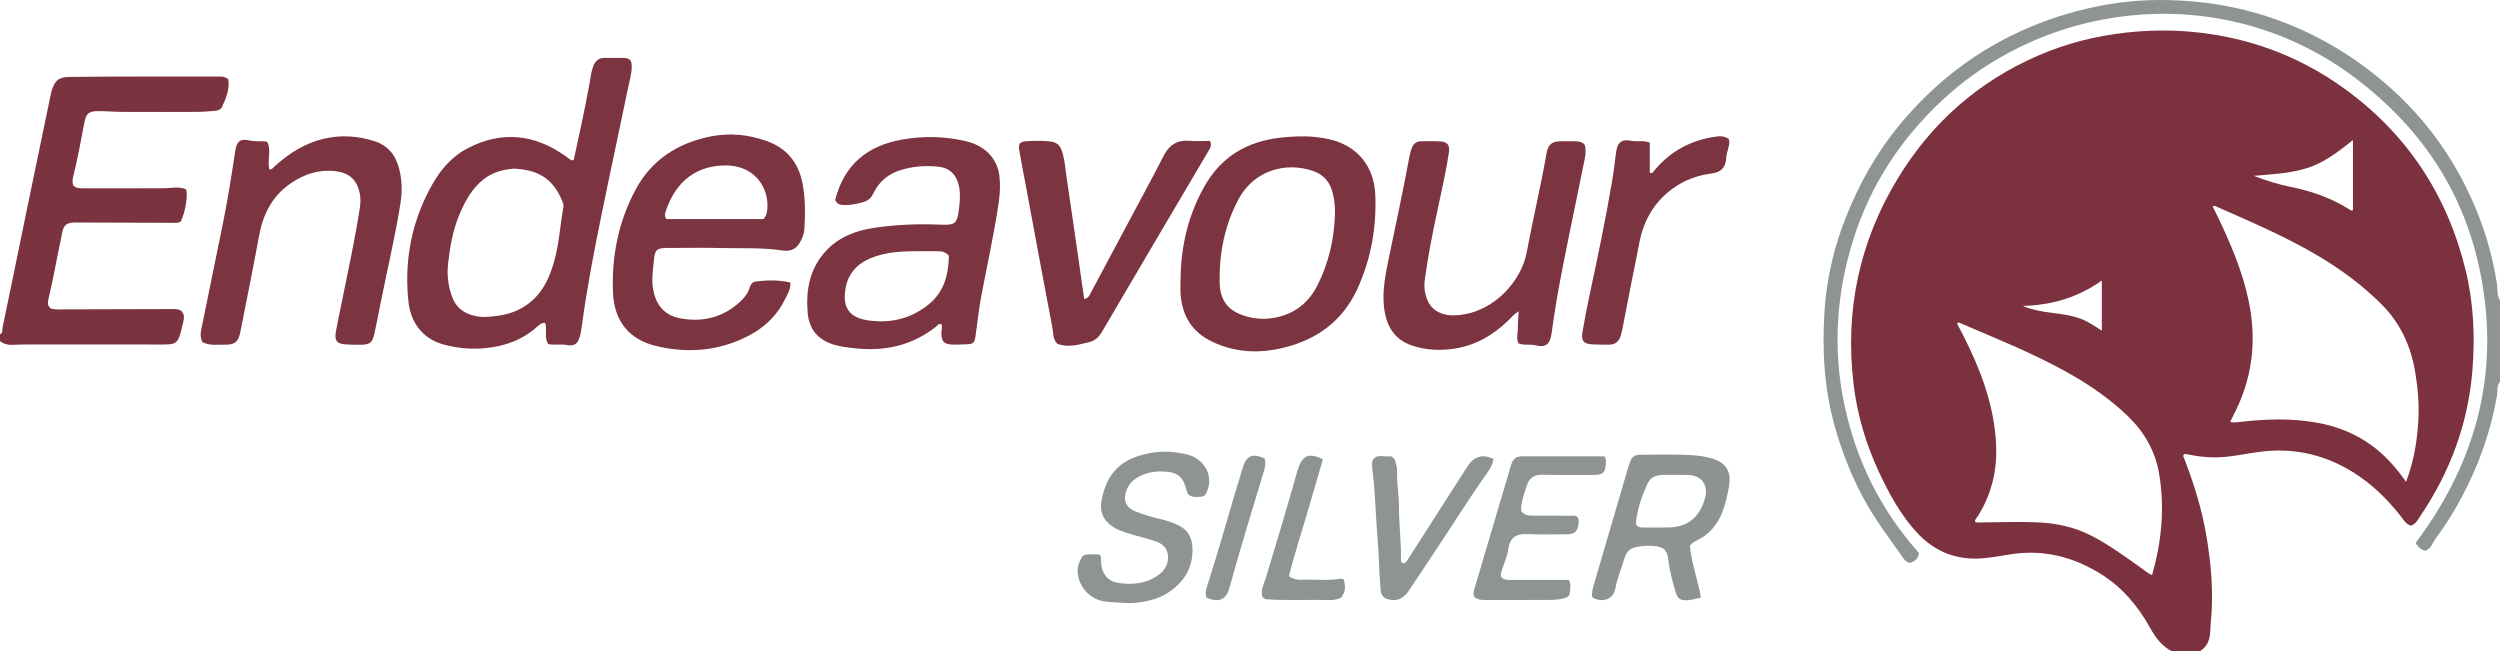 <?xml version="1.0" encoding="iso-8859-1"?>
<!-- Generator: Adobe Illustrator 27.0.0, SVG Export Plug-In . SVG Version: 6.00 Build 0)  -->
<svg version="1.1" id="Layer_1" xmlns="http://www.w3.org/2000/svg" xmlns:xlink="http://www.w3.org/1999/xlink" x="0px" y="0px"
	 viewBox="0 0 1476 384.378" style="enable-background:new 0 0 1476 384.378;" xml:space="preserve">
<g>
	<path style="fill:#7C313E;" d="M1282,384.378c-5.79-3.07-9.434-8.034-12.548-13.639c-7.221-12.995-16.612-24.148-29.372-32.018
		c-15.742-9.71-32.713-14.243-51.373-11.688c-6.244,0.855-12.404,2.189-18.741,2.631c-15.136,1.056-27.723-4.003-37.951-14.955
		c-9.876-10.574-16.681-23.186-22.734-36.165c-7.698-16.505-12.815-33.878-14.958-51.95c-5.128-43.231,3.417-83.713,25.973-120.982
		c19.958-32.976,47.615-57.441,83.066-72.813c16.546-7.174,33.845-11.572,51.813-13.55c12.64-1.391,25.301-1.643,37.889-0.552
		c33.311,2.887,63.809,13.934,90.957,33.54c37.089,26.785,60.75,62.737,71.644,107.079c4.806,19.562,5.678,39.536,4.04,59.499
		c-2.55,31.083-13.009,59.532-30.452,85.383c-1.539,2.281-2.683,5.06-5.795,6.125c-2.951-0.759-4.354-3.367-6.052-5.541
		c-7.956-10.184-17.084-19.081-28.094-25.945c-16.064-10.016-33.534-14.292-52.377-12.403c-7.263,0.728-14.414,2.358-21.693,3.16
		c-7.703,0.849-15.244,0.409-22.774-1.197c-0.953-0.203-1.938-0.264-2.87-0.386c-1.206,1.19-0.226,2.183,0.162,3.197
		c5.516,14.44,10.132,29.148,12.766,44.406c3.008,17.425,4.51,34.946,2.678,52.628c-0.137,1.324-0.204,2.658-0.238,3.989
		c-0.124,4.971-1.486,9.321-5.966,12.147C1293.333,384.378,1287.667,384.378,1282,384.378z M1420.526,284.482
		c4.667-12.185,6.596-24.269,7.271-36.589c0.52-9.502-0.318-18.954-1.877-28.3c-2.548-15.273-8.74-28.805-19.842-39.92
		c-11.127-11.14-23.664-20.392-37.147-28.431c-19.446-11.594-40.253-20.377-60.896-29.5c-0.466-0.206-0.906-0.372-1.668,0.153
		c1.031,2.092,2.107,4.234,3.146,6.394c7.57,15.727,14.332,31.739,18.001,48.916c4.738,22.181,2.778,43.587-7.014,64.155
		c-1.203,2.526-2.475,5.019-3.781,7.661c0.754,0.178,1.216,0.383,1.674,0.375c1.164-0.02,2.332-0.083,3.487-0.22
		c15.243-1.807,30.485-2.364,45.686,0.301c11.761,2.062,22.679,6.262,32.409,13.316
		C1408.006,268.617,1414.547,275.875,1420.526,284.482z M1156.286,190.314c-0.276,0.249-0.552,0.498-0.828,0.747
		c1.135,2.178,2.287,4.348,3.404,6.536c9.87,19.342,17.644,39.289,19.431,61.262c1.338,16.454-1.671,31.687-10.468,45.713
		c-0.683,1.09-1.872,1.943-1.765,3.468c1.217,0.806,2.558,0.403,3.835,0.39c10.82-0.11,21.639-0.448,32.462-0.06
		c11.429,0.41,22.354,2.732,32.599,8.022c10.533,5.438,20.018,12.455,29.644,19.271c1.871,1.324,3.591,2.887,5.987,3.901
		c5.645-19.833,7.558-39.706,4.157-59.847c-2.252-13.336-8.762-24.696-18.47-34.044c-9.742-9.381-20.75-17.141-32.44-23.928
		c-17.124-9.942-35.302-17.668-53.465-25.425C1165.675,194.316,1160.98,192.316,1156.286,190.314z M1330.576,103.809
		c7.159,2.732,14.41,5.055,21.846,6.543c12.488,2.498,24.267,6.645,35.024,13.529c0.6,0.384,1.159,0.593,1.74,0.176
		c0-13.555,0-27.068,0-41.354c-8.768,6.901-16.986,13.401-27.127,16.55C1351.83,102.43,1341.2,102.94,1330.576,103.809z
		 M1194.238,180.604c4.88,2.13,9.895,3.085,14.981,3.78c6.575,0.898,13.189,1.503,19.491,3.909
		c4.352,1.662,8.092,4.342,12.203,6.899c0-9.808,0-19.253,0-29.546C1226.639,175.746,1211.097,180.209,1194.238,180.604z"/>
	<path style="fill:#7C3340;" d="M0,197.378c1.867-0.745,1.222-2.609,1.49-3.886c4.934-23.551,9.713-47.135,14.57-70.703
		c4.59-22.27,9.233-44.529,13.856-66.792c0.168-0.81,0.33-1.626,0.575-2.414c1.942-6.246,4.199-8.098,10.792-8.178
		c13.488-0.163,26.978-0.186,40.468-0.214c15.319-0.032,30.638-0.022,45.957,0.008c2.283,0.004,4.69-0.389,7.073,1.623
		c0.927,5.746-1.246,11.09-3.715,16.321c-0.75,1.59-2.447,2.169-4.198,2.288c-3.31,0.224-6.62,0.61-9.932,0.625
		c-14.826,0.068-29.652,0.071-44.477,0.006c-4.814-0.021-9.628-0.461-14.441-0.454c-5.744,0.008-7.152,1.305-8.265,7.082
		c-2.043,10.596-3.9,21.23-6.559,31.7c-0.407,1.602-0.531,3.293,0.053,5c1.435,1.611,3.384,1.798,5.422,1.797
		c16.159-0.009,32.318,0.064,48.475-0.052c4.273-0.031,8.578-1.282,12.697,0.711c1.275,3.364-0.455,13.649-3.183,19.021
		c-1.509,0.892-3.204,0.698-4.852,0.693c-18.314-0.049-36.628-0.118-54.942-0.18c-1.166-0.004-2.337-0.065-3.497,0.014
		c-4,0.272-5.662,1.49-6.538,5.525c-1.726,7.947-3.198,15.95-4.823,23.919c-1.093,5.362-2.159,10.734-3.458,16.047
		c-0.542,2.219-0.324,3.915,1.636,5.322c3.037,0.772,6.217,0.448,9.367,0.443c20.653-0.032,41.305-0.103,61.958-0.18
		c2.182-0.008,4.357-0.115,6.071,1.599c1.89,2.695,0.696,5.564,0.088,8.181c-2.631,11.323-3.116,11.185-13.832,11.153
		c-25.654-0.078-51.308-0.031-76.961-0.017c-2.996,0.002-5.997,0.033-8.987,0.205c-2.917,0.168-5.569-0.376-7.89-2.218
		C0,200.045,0,198.711,0,197.378z"/>
	<path style="fill:#8E9494;" d="M1476,225.378c-2.03,2.321-1.283,5.364-1.737,7.987c-3.706,21.42-10.857,41.576-21.149,60.676
		c-4.416,8.196-9.278,16.111-14.868,23.553c-1.87,2.49-2.606,5.869-6.028,7.563c-2.618-0.259-4.446-2.02-6.063-4.579
		c36.95-49.144,50.763-103.84,37.2-164.315c-10.177-45.376-35.196-81.587-71.986-109.618
		c-76.227-58.078-180.024-47.592-244.529,12.429c-24.679,22.963-42.616,50.359-52.714,82.558
		c-10.043,32.023-12.138,64.651-5.134,97.608c6.991,32.899,21.547,62.079,43.948,87.207c-0.326,3.402-2.36,5.06-5.387,5.847
		c-1.841-0.165-2.951-1.479-3.89-2.824c-7.875-11.282-16.273-22.176-22.923-34.326c-7.607-13.898-13.328-28.468-17.572-43.652
		c-6.285-22.483-7.476-45.528-5.916-68.622c1.308-19.371,5.898-38.198,13.223-56.254c7.848-19.344,18.059-37.354,31.445-53.41
		c20.987-25.172,46.358-44.51,76.698-57.277c14.723-6.195,29.941-10.551,45.599-13.286c15.947-2.785,32.141-3.225,48.216-1.982
		c27.515,2.126,53.648,9.644,78.075,22.646c14.706,7.828,28.214,17.339,40.683,28.471c19.622,17.517,34.956,38.163,46.242,61.799
		c8.233,17.243,13.938,35.324,16.812,54.306c0.474,3.131-0.257,6.618,1.753,9.498C1476,193.378,1476,209.378,1476,225.378z"/>
	<path style="fill:#7C3440;" d="M323.646,203.097c-2.646-4.173-0.314-8.634-1.829-12.502c-2.11-0.128-3.308,1.064-4.531,2.165
		c-8.736,7.87-19.148,11.694-30.709,12.781c-8.343,0.784-16.562,0.073-24.633-2.126c-12.705-3.461-19.509-13.294-20.791-25.288
		c-2.308-21.573,0.932-42.397,10.323-62.061c5.603-11.731,12.764-22.375,24.699-28.56c20.104-10.419,39.377-8.347,57.678,4.659
		c1.077,0.765,2.107,1.603,3.228,2.296c0.373,0.23,0.961,0.11,1.623,0.165c3.297-15.091,6.593-30.146,9.35-45.314
		c0.622-3.423,0.935-6.927,2.176-10.199c1.233-3.248,3.481-5.122,7.222-4.959c3.487,0.152,6.987-0.03,10.479,0.053
		c3.857,0.091,5.09,1.347,5.047,5.19c-0.048,4.353-1.353,8.528-2.218,12.739c-5.039,24.541-10.396,49.016-15.396,73.565
		c-4.373,21.465-8.599,42.964-11.552,64.687c-0.379,2.789-0.762,5.604-1.483,8.316c-1.146,4.309-3.359,5.823-7.679,4.988
		C331.03,202.989,327.355,203.981,323.646,203.097z M303.479,99.555c-6.256,0.503-12.423,1.99-17.788,6.173
		c-7.096,5.532-11.176,13.099-14.523,21.112c-3.87,9.265-5.543,19.07-6.638,29.023c-0.746,6.779,0.121,13.275,2.45,19.56
		c2.321,6.263,7.042,9.722,13.603,11.142c4.714,1.02,9.294,0.442,13.875-0.214c7.9-1.13,14.959-4.199,20.788-9.849
		c6.184-5.994,9.456-13.551,11.776-21.612c3.092-10.742,3.685-21.922,5.633-32.865c0.226-1.272-0.285-2.302-0.712-3.351
		C326.067,104.22,316.192,100.223,303.479,99.555z"/>
	<path style="fill:#7C3440;" d="M445.027,166.408c7.007-1.102,14.219-1.228,21.65,0.385c0.178,4.23-1.991,7.473-3.659,10.745
		c-5.7,11.184-15,18.407-26.376,23.221c-16.044,6.79-32.586,7.523-49.323,3.511c-15.828-3.794-24.6-14.643-25.371-30.98
		c-1.016-21.517,3.074-42.1,13.196-61.129c9.522-17.902,25.183-27.846,44.827-31.68c10.996-2.146,21.786-1.039,32.386,2.673
		c12.141,4.252,19.094,12.819,21.477,25.225c1.705,8.875,1.558,17.871,1.074,26.852c-0.117,2.166-0.845,4.226-1.74,6.205
		c-2.29,5.063-5.633,7.294-11.09,6.464c-11.915-1.811-23.906-1.198-35.863-1.464c-10.82-0.241-21.649-0.076-32.474-0.041
		c-5.961,0.019-7.125,1.156-7.68,7.262c-0.524,5.772-1.509,11.452-0.424,17.362c1.395,7.595,5.407,15.094,16.432,17.021
		c13.13,2.295,25.096-0.716,35.054-10.062c2.451-2.3,4.542-4.851,5.469-8.194C442.902,168.664,443.382,167.585,445.027,166.408z
		 M450.678,129.35c1.82-1.822,2.181-3.894,2.363-6.092c0.983-11.873-7.062-26.396-26.349-25.57
		c-18.245,0.782-28.554,12.003-33.486,26.628c-0.489,1.451-1.202,3.154,0.191,5.034C412.427,129.35,431.632,129.35,450.678,129.35z"
		/>
	<path style="fill:#7C3440;" d="M493.111,117.975c5.326-20.883,19.142-32.085,39.776-35.631c12.759-2.193,25.492-1.908,38.048,1.193
		c10.864,2.683,17.843,10.368,19.068,20.001c0.676,5.318,0.408,10.624-0.344,15.854c-2.673,18.589-6.854,36.904-10.291,55.355
		c-1.428,7.667-2.344,15.434-3.344,23.175c-0.592,4.584-1.239,5.301-5.912,5.363c-2.828,0.037-5.668,0.312-8.479,0.121
		c-4.386-0.297-5.766-2.002-5.844-6.391c-0.032-1.814,0.668-3.617,0.094-5.461c-1.671-0.898-2.395,0.652-3.307,1.368
		c-14.126,11.095-30.201,14.666-47.813,12.696c-4.302-0.481-8.584-0.891-12.729-2.207c-9.22-2.927-14.388-9.068-15.198-18.827
		c-1.113-13.425,1.202-25.876,10.552-36.164c7.63-8.395,17.7-12.261,28.593-13.896c13.021-1.953,26.159-2.432,39.328-1.885
		c8.832,0.367,9.803-0.603,10.889-9.534c0.525-4.314,0.911-8.554,0.032-12.887c-1.411-6.955-5.335-11.065-12.246-11.807
		c-7.161-0.769-14.264-0.266-21.261,1.71c-7.822,2.209-13.679,6.79-17.121,14.115c-1.348,2.869-3.3,4.389-6.201,5.171
		c-3.544,0.956-7.106,1.769-10.793,1.66C496.447,121.002,494.203,120.885,493.111,117.975z M560.225,150.92
		c-2.206-2.188-4.122-2.602-6.176-2.591c-7.16,0.039-14.336-0.185-21.476,0.216c-6.46,0.363-12.869,1.515-18.908,4.043
		c-7.777,3.254-12.853,9.118-14.381,17.284c-1.614,8.625-0.254,16.992,12.155,19.086c13.312,2.246,25.831-0.447,36.633-9.049
		C557.488,172.411,560.01,162.065,560.225,150.92z"/>
	<path style="fill:#7C3440;" d="M696.996,165.065c0.149-19.416,4.437-37.809,13.993-54.844c9.881-17.616,25.144-26.737,45.001-28.94
		c9.99-1.108,19.855-1.287,29.691,1.147c16.006,3.961,25.643,16.03,26.296,32.635c0.757,19.239-2.449,37.602-10.464,55.22
		c-8.654,19.025-23.61,29.992-43.348,34.929c-14.575,3.646-28.958,3.074-42.769-3.607c-11.565-5.595-17.324-15.026-18.363-27.564
		C696.787,171.069,696.996,168.058,696.996,165.065z M788.149,126.861c0.115-4.196-0.205-8.337-1.183-12.406
		c-1.533-6.374-4.906-11.1-11.396-13.387c-16.863-5.943-35.306-0.091-44.149,16.198c-8.444,15.554-11.718,32.434-11.327,49.988
		c0.177,7.962,3.473,14.578,11.277,17.932c5.418,2.329,11.201,3.405,17.062,2.924c13.52-1.11,23.511-7.875,29.555-19.977
		C784.459,155.176,787.645,141.321,788.149,126.861z"/>
	<path style="fill:#7C3440;" d="M119.583,202.062c-2.019-3.713-0.817-7.056-0.196-10.19c3.995-20.188,8.3-40.314,12.336-60.494
		c2.8-13.999,5.043-28.099,7.146-42.221c0.882-5.921,3.148-7.496,8.883-6.171c3.149,0.727,6.298,0.138,9.916,0.642
		c2.841,5.121-0.124,10.94,1.427,16.569c1.519-0.08,2.329-1.374,3.338-2.277c8.413-7.527,17.698-13.435,28.87-16.032
		c10.153-2.361,20.125-1.661,29.961,1.505c6.985,2.248,11.464,7.034,13.722,14.007c2.412,7.45,2.653,15.064,1.444,22.681
		c-3.2,20.16-8.016,40.006-11.952,60.024c-1.088,5.533-2.171,11.067-3.374,16.576c-1.259,5.764-2.557,6.788-8.508,6.876
		c-2.661,0.039-5.326-0.068-7.986-0.184c-5.617-0.245-7.277-2.109-6.331-7.505c0.973-5.55,2.223-11.052,3.325-16.58
		c3.795-19.048,8.036-38.009,10.937-57.23c0.536-3.552,0.289-7.019-0.746-10.349c-1.841-5.922-6.027-9.419-12.155-10.408
		c-10.594-1.709-20.053,1.286-28.62,7.37c-10.497,7.456-15.747,17.998-18.044,30.457c-3.519,19.086-7.39,38.107-11.14,57.149
		c-1.036,5.263-3.165,7.302-8.48,7.209C128.782,203.405,124.029,204.258,119.583,202.062z"/>
	<path style="fill:#7C3440;" d="M935.67,85.588c1.195,4.439-0.212,8.828-1.072,13.171c-5.092,25.717-10.804,51.312-15.355,77.136
		c-1.239,7.032-2.208,14.114-3.234,21.182c-0.899,6.19-3.491,8.309-9.496,6.796c-3.259-0.821-6.645,0.18-9.99-1.149
		c-1.523-3.028-0.29-6.209-0.363-9.277c-0.075-3.131,0.306-6.273,0.504-9.702c-2.565,1.533-4.351,3.682-6.315,5.584
		c-8.815,8.539-18.985,14.48-31.238,16.435c-8.669,1.383-17.299,1.027-25.616-1.813c-11.003-3.757-15.386-12.487-16.447-23.353
		c-0.851-8.716,0.688-17.24,2.403-25.726c4.243-20.991,8.926-41.892,12.775-62.963c0.296-1.621,0.803-3.226,1.401-4.765
		c0.93-2.395,2.738-3.732,5.361-3.747c3.665-0.02,7.338-0.129,10.992,0.07c4.705,0.257,6.151,2.175,5.434,6.807
		c-1.827,11.814-4.504,23.461-7.006,35.141c-2.853,13.318-5.478,26.676-7.258,40.188c-0.49,3.718-0.021,7.356,1.267,10.808
		c2.859,7.66,9.998,10.414,18.421,9.67c22.178-1.958,37.567-21.251,40.438-36.658c3.677-19.73,8.371-39.268,11.842-59.049
		c0.907-5.166,3.234-6.96,8.572-6.994c2.832-0.018,5.664,0.021,8.496,0.05C932.235,83.45,934.183,83.753,935.67,85.588z"/>
	<path style="fill:#7C3440;" d="M640.094,176.548c2.417-0.433,2.981-1.953,3.659-3.219c12.62-23.574,25.207-47.166,37.784-70.764
		c1.953-3.664,3.79-7.388,5.729-11.06c3.191-6.043,7.987-9.022,15.044-8.376c4.088,0.374,8.239,0.068,12.064,0.068
		c1.195,2.617,0.156,4.146-0.776,5.725c-21.025,35.651-42.073,71.288-63.007,106.992c-1.814,3.094-4.13,5.256-7.479,6.066
		c-6.254,1.513-12.545,3.469-18.916,0.975c-2.686-2.767-2.273-6.37-2.877-9.521c-5.247-27.395-10.278-54.83-15.381-82.252
		c-1.367-7.346-2.828-14.676-4.112-22.036c-0.759-4.35,0.167-5.472,4.333-5.77c4.158-0.297,8.321-0.312,12.481-0.006
		c5.312,0.391,7.274,1.983,8.751,7.231c1.401,4.98,1.703,10.152,2.472,15.239c2.359,15.607,4.579,31.235,6.838,46.857
		C637.839,160.58,638.945,168.468,640.094,176.548z"/>
	<path style="fill:#7C3440;" d="M974.023,84.178c0,6.115,0,12.051,0,17.917c1.994,0.371,2.348-1.035,3.031-1.843
		c9.569-11.322,21.788-17.701,36.41-19.643c2.99-0.397,4.354-0.159,7.128,1.321c0.696,1.739,0.383,3.45-0.146,5.263
		c-0.648,2.222-1.244,4.525-1.371,6.82c-0.275,4.986-3.346,7.765-8.206,8.364c-8.551,1.053-16.446,3.893-23.443,9.026
		c-10.571,7.755-16.77,18.319-19.369,30.982c-3.569,17.389-6.854,34.836-10.273,52.255c-0.224,1.141-0.517,2.271-0.841,3.388
		c-0.99,3.407-3.165,5.424-6.816,5.457c-3.327,0.03-6.661,0.016-9.982-0.159c-5.237-0.277-6.767-2.163-5.844-7.443
		c1.23-7.033,2.534-14.059,4.035-21.039c4.849-22.55,9.574-45.123,13.438-67.866c0.946-5.566,1.587-11.185,2.303-16.788
		c0.795-6.219,3.259-8.242,9.318-7.034C966.663,83.808,970.037,82.727,974.023,84.178z"/>
	<path style="fill:#8D9393;" d="M997.71,322.223c0.903,10.329,4.759,20.109,6.533,30.634c-2.622,0.544-4.833,1.2-7.088,1.431
		c-5.012,0.513-6.686-0.541-8.066-5.286c-1.753-6.024-3.324-12.102-4.118-18.353c-0.314-2.472-0.7-4.974-2.86-6.668
		c-3.45-2.705-16.78-2.209-20.083,0.742c-1.533,1.369-2.48,3.118-3.029,5.063c-1.659,5.878-4.189,11.467-5.263,17.557
		c-1.218,6.91-8.237,8.642-13.625,5.316c-0.542-2.393,0.06-4.719,0.779-7.148c6.836-23.132,13.576-46.293,20.349-69.443
		c0.232-0.793,0.529-1.567,0.792-2.351c1.364-4.082,2.623-5.201,6.795-5.238c9.331-0.082,18.674-0.278,27.989,0.124
		c4.24,0.183,8.552,0.648,12.762,1.718c8.862,2.253,12.762,7.533,11.288,16.356c-0.897,5.366-2.053,10.733-4.066,15.816
		c-2.847,7.19-7.483,12.882-14.573,16.348c-1.038,0.508-2.035,1.113-3.003,1.747C998.82,320.851,998.543,321.306,997.71,322.223z
		 M966.124,309.875c1.565,1.839,3.316,1.547,4.946,1.56c4.66,0.037,9.322,0.058,13.982-0.008
		c12.381-0.175,18.903-7.283,21.653-17.587c2.049-7.677-2.331-13.271-10.19-13.439c-4.824-0.103-9.652-0.007-14.478-0.025
		c-3.949-0.014-7.536,1.349-9.186,4.875c-3.426,7.324-6.092,14.974-6.967,23.109C965.832,308.831,966.031,309.328,966.124,309.875z"
		/>
	<path style="fill:#8E9394;" d="M701.237,291.607c-0.488-1.566-1.017-3.304-1.57-5.034c-1.391-4.352-4.31-7.098-8.827-7.792
		c-7.071-1.086-13.874-0.383-20.069,3.619c-3.906,2.524-5.878,6.243-6.576,10.679c-0.568,3.609,1.805,7.155,5.992,8.792
		c4.771,1.865,9.66,3.405,14.67,4.537c4.049,0.915,7.972,2.2,11.657,4.157c4.858,2.58,7.117,6.784,7.463,12.099
		c0.795,12.198-4.825,21.132-14.723,27.497c-4.89,3.145-10.476,4.534-16.345,5.457c-6.559,1.032-12.898,0.023-19.299-0.354
		c-9.077-0.534-16.5-7.982-17.347-17.03c-0.28-2.988,0.631-5.926,2.042-8.587c0.816-1.538,2.204-2.413,4.095-2.357
		c2.307,0.069,4.618,0.016,6.558,0.016c1.524,1.438,1.069,2.833,1.079,4.117c0.051,6.388,3.596,11.662,9.764,12.657
		c8.701,1.403,17.272,0.635,24.677-4.995c4.496-3.419,6.233-8.925,4.547-13.603c-1.203-3.337-3.967-4.871-6.928-5.94
		c-3.566-1.287-7.304-2.087-10.943-3.181c-4.894-1.47-9.892-2.569-14.293-5.47c-5.731-3.777-7.73-9.318-6.517-15.509
		c3.246-16.574,11.933-25.244,30.238-28.138c7.081-1.12,13.847-0.464,20.627,1.185c9.149,2.226,14.878,11.55,11.954,20.226
		c-1.309,3.885-1.81,4.621-5.768,4.719C705.405,293.425,703.357,293.658,701.237,291.607z"/>
	<path style="fill:#8E9394;" d="M947.304,269.42c1.064,1.653,0.823,2.835,0.789,3.979c-0.163,5.525-1.708,7.017-7.259,7.007
		c-9.996-0.017-19.995,0.096-29.987-0.13c-5.065-0.115-7.973,1.851-9.425,6.383c-1.593,4.971-3.489,9.951-3.351,15.02
		c2.044,2.596,4.513,2.765,7.045,2.767c7.331,0.005,14.662,0.001,21.993,0.031c1.303,0.005,2.675-0.347,3.873,0.514
		c1.399,1.141,1.082,2.728,0.967,4.178c-0.344,4.346-2.333,6.254-6.686,6.278c-7.997,0.043-16.004,0.205-23.989-0.126
		c-5.714-0.237-9.722,1.823-10.683,8.391c-0.662,4.524-2.54,8.88-3.999,13.27c-0.379,1.14-0.71,2.199-0.432,3.441
		c1.415,2.056,3.591,1.961,5.771,1.957c9.83-0.018,19.659-0.008,29.489-0.008c1.639,0,3.279,0,4.7,0
		c1.592,2.164,0.96,4.223,0.872,6.14c-0.161,3.514-1.232,4.26-4.831,5.008c-3.625,0.754-7.25,0.691-10.893,0.694
		c-11.33,0.01-22.661-0.013-33.991,0.017c-2.351,0.006-4.651-0.023-6.704-1.696c-0.948-1.638-0.538-3.325,0.003-5.141
		c6.601-22.165,13.144-44.348,19.699-66.527c0.608-2.059,1.136-4.143,1.809-6.18c1.373-4.158,2.867-5.282,7.305-5.291
		c12.996-0.027,25.991,0.011,38.987,0.023C941.357,269.422,944.336,269.42,947.304,269.42z"/>
	<path style="fill:#8E9394;" d="M828.263,332.535c1.443,0.153,2.042-0.879,2.674-1.864c10.562-16.471,21.124-32.942,31.688-49.412
		c1.434-2.235,2.81-4.511,4.338-6.68c3.769-5.347,8.644-6.536,14.861-3.634c-0.53,2.754-1.659,5.211-3.314,7.55
		c-12.739,18.008-24.277,36.817-36.641,55.076c-3.441,5.082-6.765,10.242-10.222,15.313c-2.62,3.844-6.064,6.179-10.978,5.185
		c-3.915-0.793-5.359-2.405-5.593-6.437c-0.23-3.967-0.693-7.95-0.777-11.882c-0.173-8.146-0.887-16.258-1.47-24.355
		c-0.832-11.549-1.042-23.156-2.643-34.649c-0.137-0.984-0.069-1.996-0.107-2.995c-0.032-0.848,0.069-1.665,0.577-2.375
		c2.472-3.457,6.136-1.574,9.257-1.958c2.347-0.288,3.587,1.396,4.066,3.562c0.356,1.612,0.924,3.255,0.874,4.867
		c-0.231,7.327,1.116,14.56,1.108,21.875c-0.012,10.299,1.414,20.552,1.141,30.867C827.086,331.251,827.159,331.921,828.263,332.535
		z"/>
	<path style="fill:#8E9494;" d="M760.968,340.159c2.727,1.953,5.318,2.229,7.988,2.124c7.619-0.3,15.274,0.698,22.872-0.643
		c0.534-0.094,1.183,0.467,1.698,0.689c0.986,5.618,0.849,6.46-1.703,10.534c-1.902,0.811-3.908,1.422-6.137,1.378
		c-12.802-0.251-25.614,0.433-38.406-0.431c-0.689-0.047-1.321-0.934-1.935-1.398c-1.301-4.129,0.914-7.651,1.982-11.147
		c6.465-21.164,12.761-42.375,18.767-63.674c0.134-0.476,0.359-0.926,0.512-1.398c2.419-7.453,6.784-9.051,14.42-4.96
		c-3.336,11.421-6.71,22.923-10.055,34.432C767.66,317.055,763.912,328.322,760.968,340.159z"/>
	<path style="fill:#8E9394;" d="M712.288,352.885c-1.092-3.255,0.168-5.989,0.983-8.578c5.559-17.64,10.714-35.398,15.892-53.151
		c1.478-5.069,3.055-10.109,4.601-15.159c2.156-7.042,5.769-8.568,12.909-5.321c0.642,2.366,0.384,4.7-0.361,7.175
		c-6.948,23.081-14.109,46.1-20.49,69.349C723.927,354.105,719.47,355.941,712.288,352.885z"/>
</g>
</svg>
